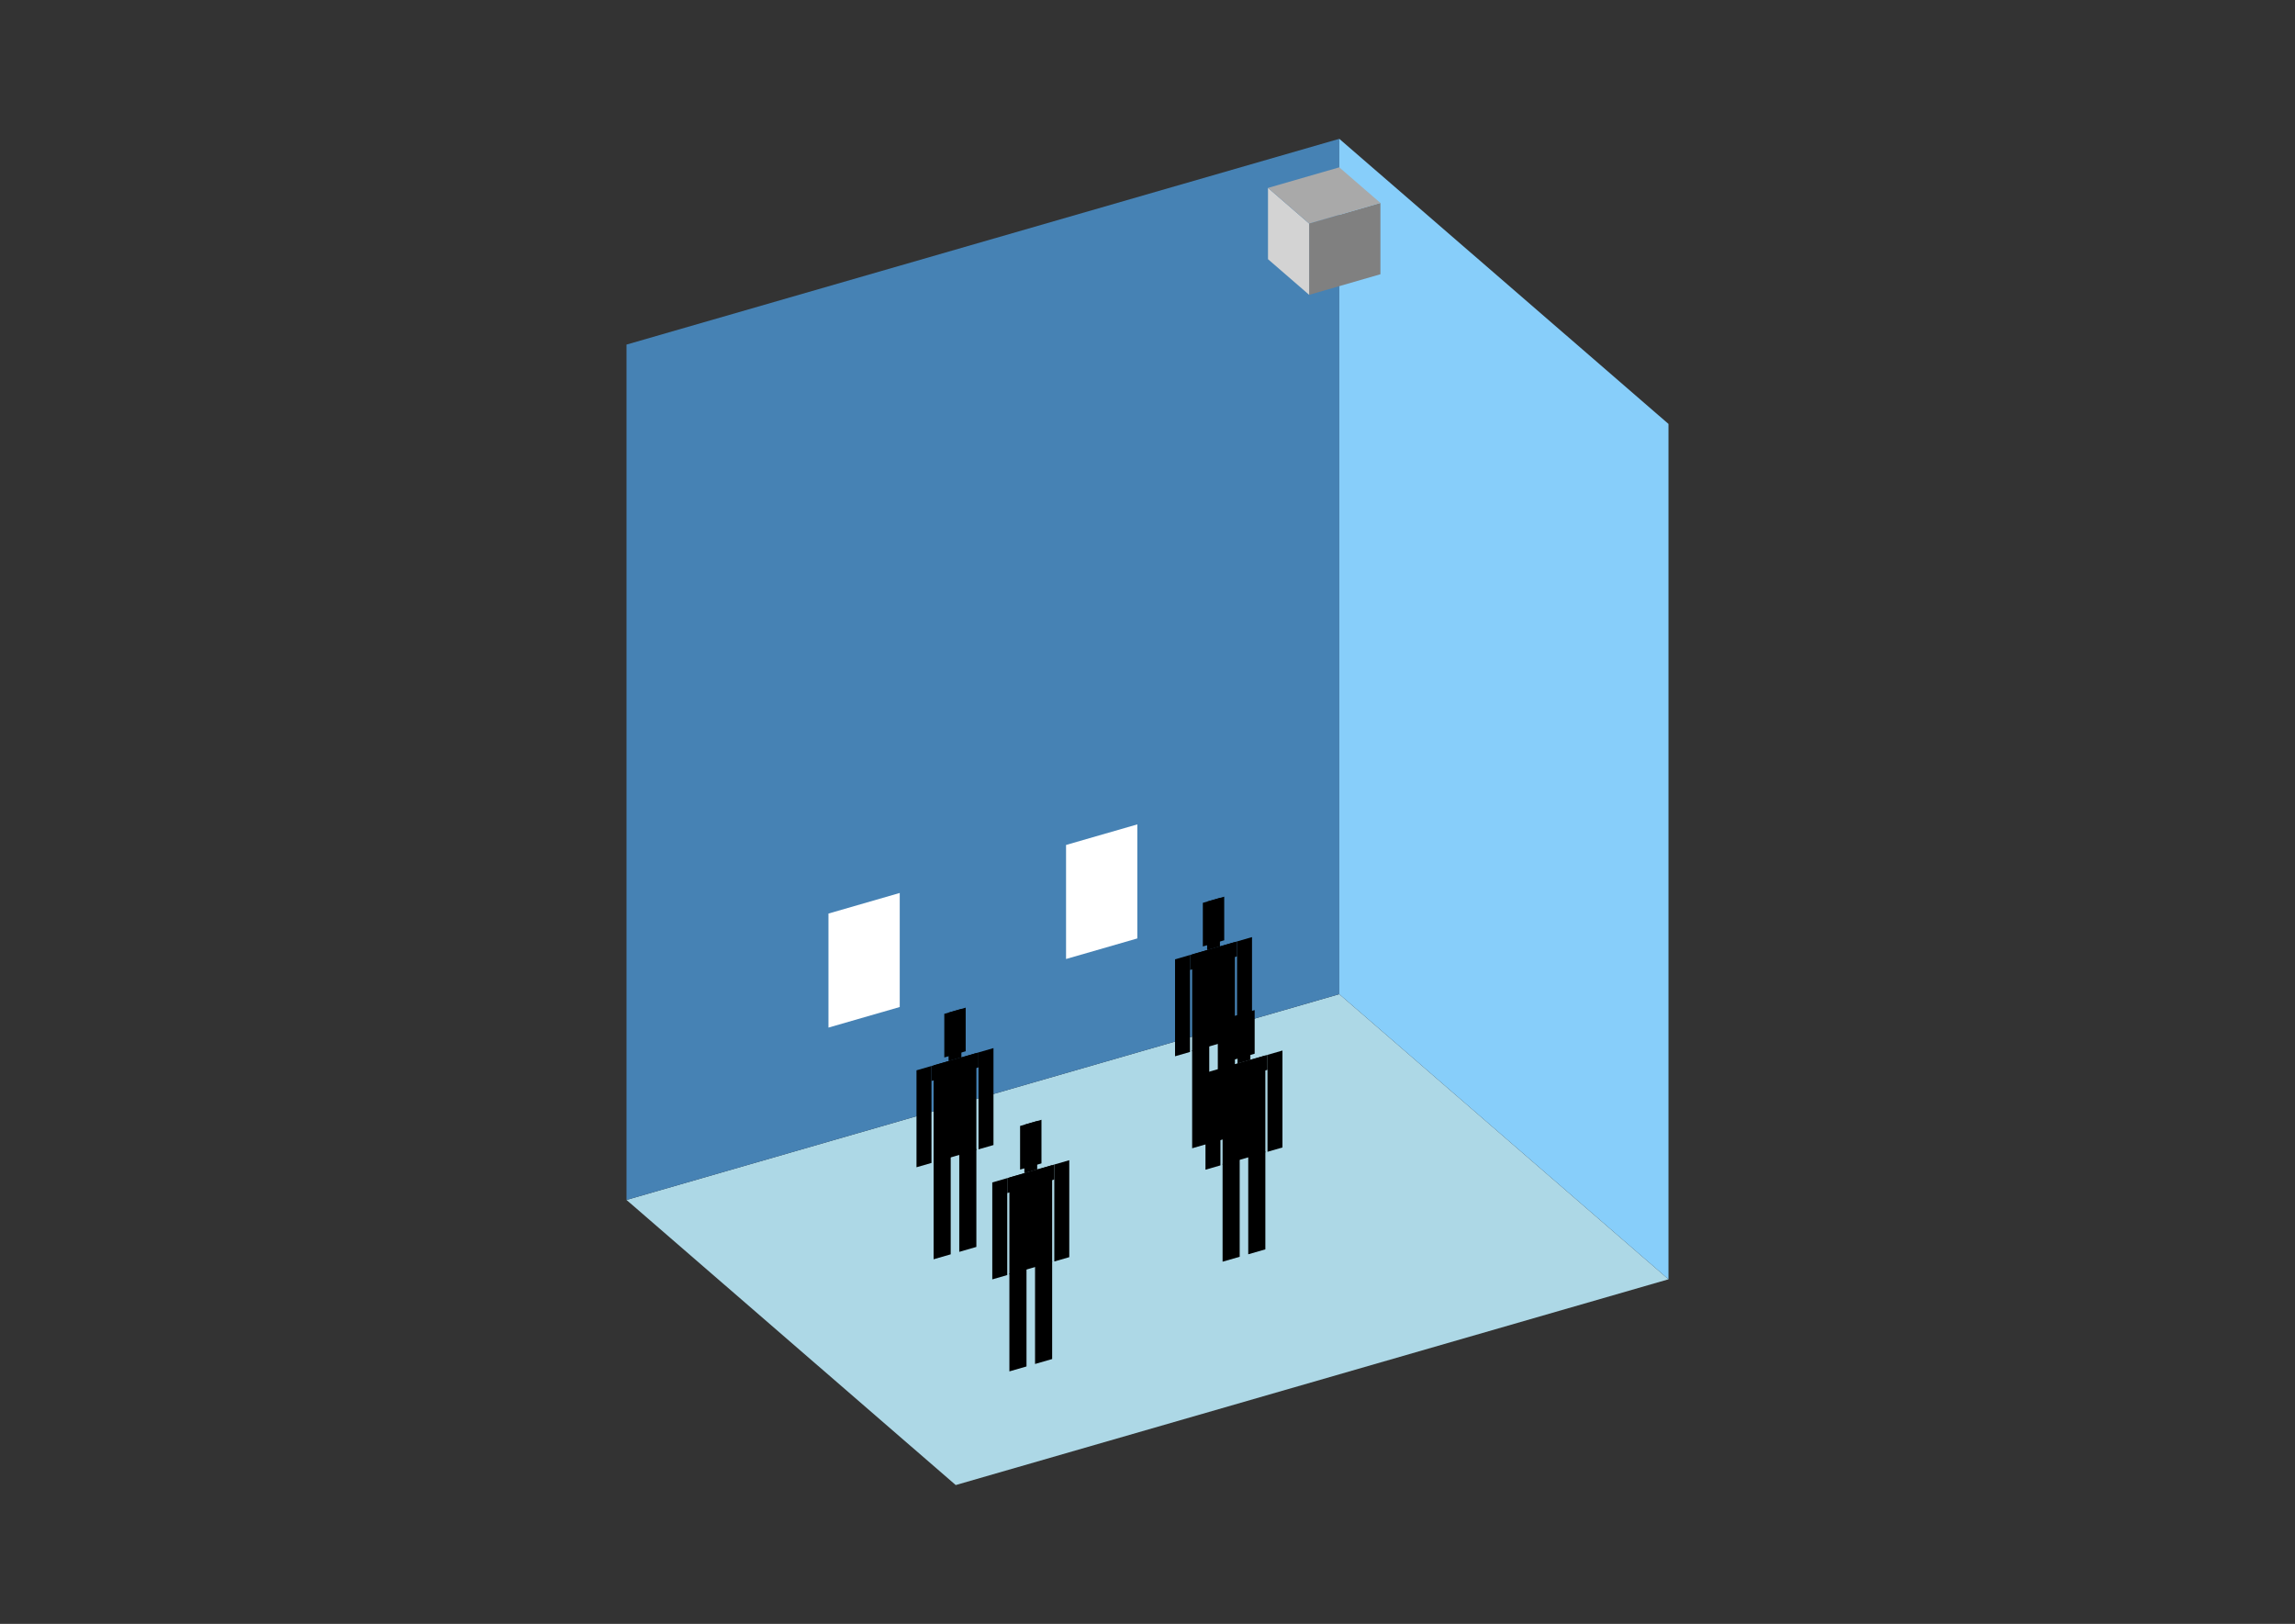 <?xml version="1.0" encoding="UTF-8"?>
<svg
  xmlns="http://www.w3.org/2000/svg"
  width="848"
  height="600"
  style="background-color:white"
>
  <rect width="100%" height="100%" fill="#333333" stroke="none"/>
  <polygon fill="lightblue" points="353.138,548.707 231.494,443.361 494.862,367.333 616.506,472.68" />
  <polygon fill="steelblue" points="231.494,443.361 231.494,127.32 494.862,51.293 494.862,367.333" />
  <polygon fill="lightskyblue" points="616.506,472.68 616.506,156.639 494.862,51.293 494.862,367.333" />
  <polygon fill="white" points="306.115,379.681 306.115,337.542 332.452,329.939 332.452,372.078" />
  <polygon fill="white" points="393.904,354.338 393.904,312.199 420.241,304.597 420.241,346.735" />
  <polygon fill="grey" points="483.73,108.935 483.73,82.598 510.067,74.996 510.067,101.332" />
  <polygon fill="lightgrey" points="483.73,108.935 483.73,82.598 468.525,69.43 468.525,95.767" />
  <polygon fill="darkgrey" points="483.73,82.598 468.525,69.43 494.862,61.827 510.067,74.996" />
  <polygon fill="hsl(360.0,50.0%,68.652%)" points="440.497,424.27 440.497,388.093 446.818,386.269 446.818,422.445" />
  <polygon fill="hsl(360.0,50.0%,68.652%)" points="456.299,419.708 456.299,383.532 449.979,385.356 449.979,421.533" />
  <polygon fill="hsl(360.0,50.0%,68.652%)" points="434.177,390.276 434.177,354.458 439.707,352.862 439.707,388.68" />
  <polygon fill="hsl(360.0,50.0%,68.652%)" points="457.09,383.662 457.09,347.844 462.62,346.247 462.62,382.065" />
  <polygon fill="hsl(360.0,50.0%,68.652%)" points="439.707,358.392 439.707,352.862 457.09,347.844 457.09,353.375" />
  <polygon fill="hsl(360.0,50.0%,68.652%)" points="440.497,388.452 440.497,352.634 456.299,348.072 456.299,383.89" />
  <polygon fill="hsl(360.0,50.0%,68.652%)" points="444.448,349.702 444.448,333.584 452.349,331.303 452.349,347.422" />
  <polygon fill="hsl(360.0,50.0%,68.652%)" points="446.028,351.037 446.028,333.128 450.769,331.76 450.769,349.669" />
  <polygon fill="hsl(360.0,50.0%,63.871%)" points="344.965,465.28 344.965,429.104 351.286,427.279 351.286,463.455" />
  <polygon fill="hsl(360.0,50.0%,63.871%)" points="360.768,460.718 360.768,424.542 354.447,426.367 354.447,462.543" />
  <polygon fill="hsl(360.0,50.0%,63.871%)" points="338.645,431.287 338.645,395.469 344.175,393.872 344.175,429.69" />
  <polygon fill="hsl(360.0,50.0%,63.871%)" points="361.558,424.672 361.558,388.855 367.088,387.258 367.088,423.076" />
  <polygon fill="hsl(360.0,50.0%,63.871%)" points="344.175,399.403 344.175,393.872 361.558,388.855 361.558,394.385" />
  <polygon fill="hsl(360.0,50.0%,63.871%)" points="344.965,429.462 344.965,393.644 360.768,389.083 360.768,424.901" />
  <polygon fill="hsl(360.0,50.0%,63.871%)" points="348.916,390.713 348.916,374.595 356.817,372.314 356.817,388.432" />
  <polygon fill="hsl(360.0,50.0%,63.871%)" points="350.496,392.048 350.496,374.139 355.237,372.77 355.237,390.679" />
  <polygon fill="hsl(360.0,50.0%,52.578%)" points="451.744,466.179 451.744,430.003 458.065,428.179 458.065,464.355" />
  <polygon fill="hsl(360.0,50.0%,52.578%)" points="467.546,461.618 467.546,425.442 461.225,427.266 461.225,463.442" />
  <polygon fill="hsl(360.0,50.0%,52.578%)" points="445.423,432.186 445.423,396.368 450.954,394.772 450.954,430.59" />
  <polygon fill="hsl(360.0,50.0%,52.578%)" points="468.336,425.572 468.336,389.754 473.867,388.157 473.867,423.975" />
  <polygon fill="hsl(360.0,50.0%,52.578%)" points="450.954,400.302 450.954,394.772 468.336,389.754 468.336,395.285" />
  <polygon fill="hsl(360.0,50.0%,52.578%)" points="451.744,430.362 451.744,394.544 467.546,389.982 467.546,425.8" />
  <polygon fill="hsl(360.0,50.0%,52.578%)" points="455.694,391.612 455.694,375.494 463.595,373.213 463.595,389.331" />
  <polygon fill="hsl(360.0,50.0%,52.578%)" points="457.274,392.947 457.274,375.038 462.015,373.67 462.015,391.579" />
  <polygon fill="hsl(360.0,50.0%,46.247%)" points="372.969,506.706 372.969,470.53 379.29,468.706 379.29,504.882" />
  <polygon fill="hsl(360.0,50.0%,46.247%)" points="388.771,502.145 388.771,465.969 382.45,467.793 382.45,503.969" />
  <polygon fill="hsl(360.0,50.0%,46.247%)" points="366.648,472.713 366.648,436.895 372.179,435.299 372.179,471.117" />
  <polygon fill="hsl(360.0,50.0%,46.247%)" points="389.561,466.099 389.561,430.281 395.092,428.684 395.092,464.502" />
  <polygon fill="hsl(360.0,50.0%,46.247%)" points="372.179,440.829 372.179,435.299 389.561,430.281 389.561,435.812" />
  <polygon fill="hsl(360.0,50.0%,46.247%)" points="372.969,470.888 372.969,435.071 388.771,430.509 388.771,466.327" />
  <polygon fill="hsl(360.0,50.0%,46.247%)" points="376.92,432.139 376.92,416.021 384.821,413.74 384.821,429.858" />
  <polygon fill="hsl(360.0,50.0%,46.247%)" points="378.5,433.474 378.5,415.565 383.241,414.197 383.241,432.105" />
</svg>
